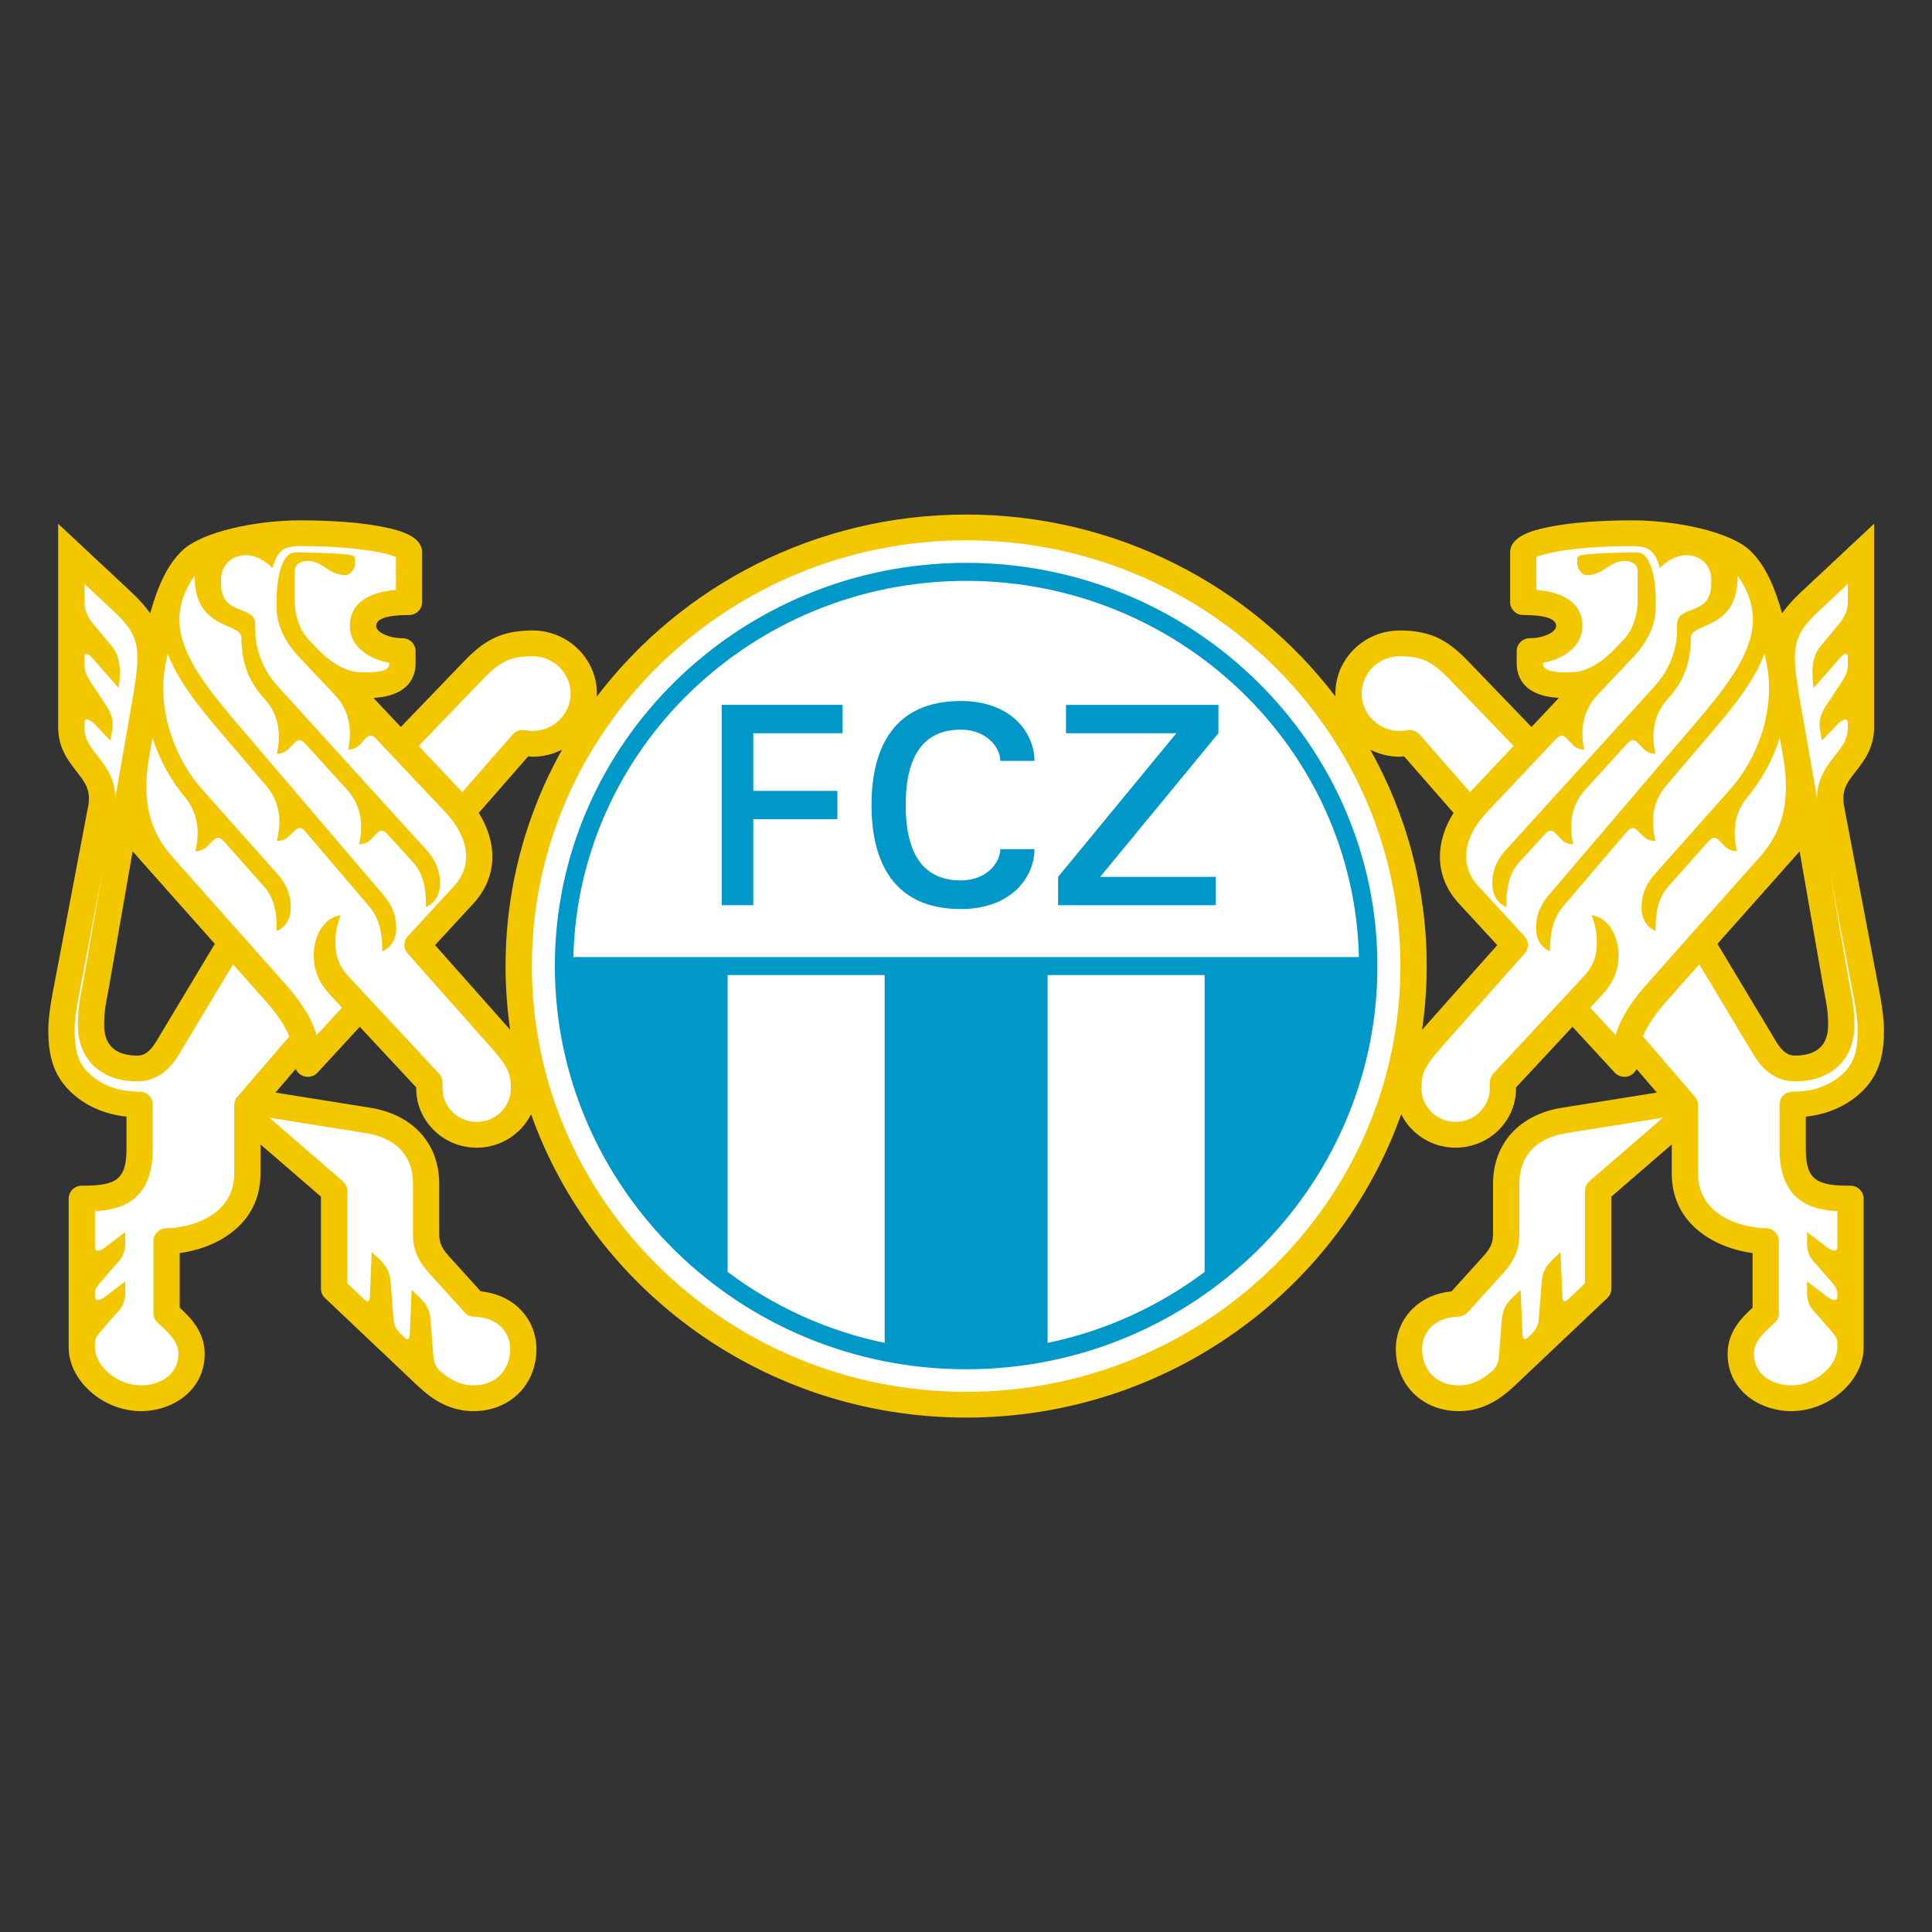<?xml version="1.0" encoding="UTF-8" standalone="no"?>
<svg
   xmlns:dc="http://purl.org/dc/elements/1.1/"
   xmlns:cc="http://creativecommons.org/ns#"
   xmlns:rdf="http://www.w3.org/1999/02/22-rdf-syntax-ns#"
   xmlns:svg="http://www.w3.org/2000/svg"
   xmlns="http://www.w3.org/2000/svg"
   xmlns:sodipodi="http://sodipodi.sourceforge.net/DTD/sodipodi-0.dtd"
   xmlns:inkscape="http://www.inkscape.org/namespaces/inkscape"
   version="1.0"
   id="Ebene_1"
   x="0px"
   y="0px"
   width="1000"
   height="1000"
   viewBox="0 0 1000 1000"
   enable-background="new 0 0 325.277 160.02"
   xml:space="preserve"
   sodipodi:docname="FC Zürich.svg"
   inkscape:version="1.0.1 (3bc2e813f5, 2020-09-07)"><rect x="0" y="0" width="1000" height="1000" fill="#333333" stroke="none"/><defs
   id="defs43" /><sodipodi:namedview
   pagecolor="#ffffff"
   bordercolor="#666666"
   borderopacity="1"
   objecttolerance="10"
   gridtolerance="10"
   guidetolerance="10"
   inkscape:pageopacity="0"
   inkscape:pageshadow="2"
   inkscape:window-width="1920"
   inkscape:window-height="1017"
   id="namedview41"
   showgrid="false"
   inkscape:zoom="0.845"
   inkscape:cx="500"
   inkscape:cy="500"
   inkscape:window-x="-8"
   inkscape:window-y="-8"
   inkscape:window-maximized="1"
   inkscape:current-layer="Ebene_1" />


















<g
   id="g889"
   transform="matrix(2.921,0,0,2.921,25,266.325)"><path
     fill-rule="evenodd"
     clip-rule="evenodd"
     fill="#f3c700"
     d="m 319.34,118.931 c -5.939,0 -7.916,-0.942 -7.916,-6.507 0,0 0,-3.463 0,-5.73 3.978,-0.432 7.415,-1.963 10.027,-4.525 3.363,-3.296 3.826,-7.223 3.826,-10.973 0,-1.48 -0.27,-3.752 -0.737,-6.236 l -6.32,-33.232 c -0.098,-0.517 -0.144,-0.985 -0.144,-1.419 0,-1.981 0.958,-3.203 2.198,-4.784 1.451,-1.85 3.257,-4.152 3.257,-7.858 V 1.631 l -12.874,12.037 c -1.446,1.35 -2.572,2.596 -3.433,3.831 -1.336,-4.79 -3.009,-8.506 -5.563,-11.01 -3.62,-3.547 -13.507,-5.461 -20.972,-5.461 -5.809,0 -10.896,0.4 -14.711,1.158 -3.233,0.642 -6.943,1.739 -6.943,4.549 v 8.788 c 0,1.261 1.041,2.282 2.327,2.282 3.863,0 5.822,0.653 5.822,1.94 0,1.115 -2.263,2.169 -4.658,2.169 -1.285,0 -2.327,1.022 -2.327,2.283 v 2.168 c 0,2.179 1.006,5.753 7.47,6.129 l -4.856,5.149 -11.142,-11.573 c -3.448,-3.583 -6.413,-5.526 -12.194,-5.526 -6.292,0 -11.41,5.018 -11.41,11.186 0,0.176 0.007,0.353 0.014,0.526 C 213.189,12.692 189.398,0 162.639,0 135.881,0 112.09,12.692 97.198,32.256 c 0.007,-0.174 0.014,-0.35 0.014,-0.526 0,-6.168 -5.119,-11.186 -11.41,-11.186 -5.782,0 -8.746,1.942 -12.196,5.526 l -11.141,11.574 -4.854,-5.15 c 6.462,-0.375 7.468,-3.951 7.468,-6.128 v -2.168 c 0,-1.26 -1.042,-2.283 -2.328,-2.283 -2.394,0 -4.657,-1.054 -4.657,-2.169 0,-1.287 1.958,-1.94 5.821,-1.94 1.286,0 2.328,-1.021 2.328,-2.282 V 6.735 c 0,-2.81 -3.711,-3.907 -6.944,-4.549 -3.814,-0.758 -8.901,-1.158 -14.71,-1.158 -7.465,0 -17.352,1.914 -20.972,5.462 -2.555,2.503 -4.229,6.22 -5.564,11.009 -0.859,-1.235 -1.986,-2.481 -3.431,-3.831 L 1.747,1.631 v 36.034 c 0,3.707 1.805,6.009 3.256,7.858 1.241,1.582 2.198,2.803 2.198,4.784 0,0.434 -0.045,0.902 -0.144,1.419 L 0.737,84.958 C 0.269,87.443 0,89.715 0,91.195 c 0,3.75 0.463,7.677 3.825,10.973 2.614,2.563 6.052,4.094 10.029,4.525 0,2.268 0,5.73 0,5.73 0,5.564 -1.977,6.507 -7.917,6.507 -1.286,0 -2.328,1.021 -2.328,2.282 v 26.363 c 0,5.915 6.104,11.302 12.807,11.302 5.474,0 11.292,-3.562 11.292,-10.16 0,-3.944 -2.578,-6.468 -4.424,-8.173 0,-1.375 0,-6.999 0,-9.678 6.304,-0.813 14.319,-4.895 14.319,-14.105 0,0 0,-2.488 0,-5.143 4.092,3.533 9.812,8.478 10.711,9.254 0,1.824 0,16.32 0,16.32 0,0.615 0.257,1.211 0.71,1.641 l 16.044,15.192 c 1.79,1.694 5.121,4.852 10.255,4.852 6.475,0 11.176,-4.657 11.176,-11.071 0,-4.664 -3.39,-9.483 -9.874,-10.153 -1.009,-1.116 -5.672,-6.266 -5.672,-6.266 -1.685,-1.86 -1.685,-2.906 -1.685,-4.355 v -8.445 c 0,-7.105 -4.667,-12.266 -12.179,-13.467 l -16.845,-2.693 c 1.104,-1.283 2.398,-2.79 3.6,-4.186 0.241,0.56 0.701,1.021 1.304,1.247 0.899,0.337 1.917,0.1 2.563,-0.602 l 7.483,-8.119 c 5.006,5.379 9.506,10.213 9.999,10.744 0,0.054 0,0.185 0,0.185 0,5.788 4.805,10.497 10.711,10.497 4.235,0 7.905,-2.42 9.642,-5.929 11.107,31.258 41.468,53.755 77.091,53.755 35.623,0 65.982,-22.497 77.093,-53.755 1.735,3.509 5.404,5.929 9.641,5.929 5.905,0 10.711,-4.709 10.711,-10.497 0,0 0,-0.131 0,-0.185 0.492,-0.531 4.992,-5.365 9.999,-10.744 l 7.482,8.119 c 0.646,0.701 1.665,0.938 2.563,0.602 0.604,-0.227 1.063,-0.688 1.305,-1.247 1.2,1.396 2.494,2.902 3.599,4.186 l -16.844,2.693 c -7.514,1.201 -12.181,6.361 -12.181,13.467 v 8.445 c 0,1.449 0,2.495 -1.684,4.355 0,0 -4.664,5.149 -5.672,6.266 -6.483,0.67 -9.874,5.489 -9.874,10.153 0,6.414 4.701,11.071 11.177,11.071 5.133,0 8.465,-3.157 10.254,-4.852 l 16.045,-15.192 c 0.453,-0.43 0.71,-1.025 0.71,-1.641 0,0 0,-14.496 0,-16.32 0.9,-0.776 6.619,-5.721 10.711,-9.254 0,2.654 0,5.143 0,5.143 0,9.211 8.016,13.293 14.32,14.105 0,2.679 0,8.303 0,9.678 -1.846,1.705 -4.425,4.229 -4.425,8.173 0,6.599 5.818,10.16 11.293,10.16 6.702,0 12.808,-5.387 12.808,-11.302 v -26.363 c 0.002,-1.261 -1.041,-2.281 -2.328,-2.281 z M 19.149,93.326 c -1.532,2.547 -2.768,2.547 -3.433,2.547 -2.655,0 -5.821,-0.932 -5.821,-5.361 0,-2.36 0.275,-3.768 0.593,-5.4 l 0.271,-1.439 4.185,-23.986 14.562,16.391 z m 49.38,-17.027 c 1.913,-2.076 6.817,-7.397 6.817,-7.397 2.234,-2.424 3.337,-5.288 3.337,-8.277 0,-2.558 -0.81,-5.208 -2.408,-7.758 2.605,-2.978 7.766,-8.881 8.765,-10.024 0.254,0.017 0.51,0.072 0.762,0.072 1.882,0 3.658,-0.452 5.225,-1.247 -6.371,11.392 -9.999,24.459 -9.999,38.342 0,3.832 0.282,7.6 0.817,11.293 C 80.135,89.374 70.568,78.596 68.529,76.299 Z m 174.905,15.004 c 0.534,-3.689 0.816,-7.461 0.816,-11.293 0,-13.883 -3.627,-26.951 -9.999,-38.342 1.565,0.795 3.343,1.247 5.226,1.247 0.251,0 0.508,-0.056 0.761,-0.072 0.999,1.143 6.16,7.046 8.765,10.024 -1.598,2.552 -2.408,5.202 -2.408,7.758 0,2.99 1.104,5.853 3.339,8.277 0,0 4.903,5.321 6.815,7.397 -2.039,2.297 -11.606,13.075 -13.315,15.004 z m 62.696,2.023 -10.357,-17.25 14.562,-16.391 4.186,23.986 0.27,1.439 c 0.318,1.633 0.593,3.04 0.593,5.4 0,4.43 -3.165,5.361 -5.82,5.361 -0.668,0.002 -1.904,0.002 -3.434,-2.545 z"
     id="path2" /><path
     fill-rule="evenodd"
     clip-rule="evenodd"
     fill="#ffffff"
     d="m 85.685,80.01 c 0,-41.6 34.521,-75.444 76.954,-75.444 42.434,0 76.953,33.844 76.953,75.444 0,41.6 -34.52,75.445 -76.953,75.445 -42.432,0 -76.954,-33.846 -76.954,-75.445 z"
     id="path4" /><path
     fill-rule="evenodd"
     clip-rule="evenodd"
     fill="#0098c9"
     d="m 89.76,80.01 c 0,39.396 32.693,71.447 72.878,71.447 40.185,0 72.879,-32.051 72.879,-71.447 0,-39.398 -32.694,-71.449 -72.879,-71.449 -40.185,0 -72.878,32.051 -72.878,71.449 z"
     id="path6" /><path
     fill-rule="evenodd"
     clip-rule="evenodd"
     fill="#ffffff"
     d="m 162.639,11.755 c -37.843,0 -68.729,29.757 -69.598,66.656 h 139.198 c -0.871,-36.899 -31.757,-66.656 -69.6,-66.656 z"
     id="path8" /><path
     fill-rule="evenodd"
     clip-rule="evenodd"
     fill="#ffffff"
     d="m 120.378,81.607 v 52.602 c 8.073,6.063 17.532,10.437 27.825,12.574 V 81.607 Z"
     id="path10" /><path
     fill-rule="evenodd"
     clip-rule="evenodd"
     fill="#ffffff"
     d="m 177.074,81.607 v 65.176 c 10.294,-2.138 19.752,-6.511 27.824,-12.574 V 81.607 Z"
     id="path12" /><polygon
     fill-rule="evenodd"
     clip-rule="evenodd"
     fill="#0098c9"
     points="139.821,53.986 124.918,53.986 124.918,69.223 119.331,69.223 119.331,33.727 140.751,33.727 140.751,38.749 124.918,38.749 124.918,48.964 139.821,48.964 "
     id="polygon14" /><polygon
     fill-rule="evenodd"
     clip-rule="evenodd"
     fill="#0098c9"
     points="207.344,33.727 207.344,38.749 186.389,64.202 206.879,64.202 206.879,69.223 178.938,69.223 178.938,64.202 199.894,38.749 180.336,38.749 180.336,33.727 "
     id="polygon16" /><path
     fill-rule="evenodd"
     clip-rule="evenodd"
     fill="#0098c9"
     d="m 161.708,64.83 c -3.214,0 -5.658,-1.094 -7.299,-3.31 -1.642,-2.217 -2.481,-5.555 -2.481,-10.044 0,-4.489 0.839,-7.828 2.481,-10.044 1.641,-2.216 4.085,-3.309 7.299,-3.309 2.289,0 4.036,0.79 5.209,1.875 1.175,1.086 1.774,2.471 1.774,3.66 h 3.027 3.027 c 0,-2.444 -1.008,-5.099 -3.143,-7.141 -2.135,-2.042 -5.395,-3.474 -9.896,-3.474 -5.915,0 -9.873,2.059 -12.352,5.393 -2.481,3.334 -3.481,7.942 -3.481,13.04 0,5.098 1,9.707 3.481,13.04 2.479,3.334 6.437,5.393 12.352,5.393 4.501,0 7.761,-1.431 9.896,-3.474 2.135,-2.042 3.143,-4.696 3.143,-7.141 h -3.027 -3.027 c 0,1.189 -0.6,2.574 -1.774,3.66 -1.173,1.086 -2.92,1.876 -5.209,1.876 z"
     id="path18" /><path
     fill-rule="evenodd"
     clip-rule="evenodd"
     fill="#ffffff"
     d="m 268.938,109.625 c -3.091,0.492 -8.272,2.313 -8.272,8.962 v 8.445 c 0,1.786 0,4.231 -2.859,7.386 l -6.293,6.953 c -0.425,0.468 -1.027,0.744 -1.665,0.766 -4.43,0.145 -6.413,2.951 -6.413,5.67 0,3.892 2.619,6.507 6.52,6.507 2.651,0 4.588,-1.372 6.075,-2.693 0.654,-0.716 0.941,-1.499 1.018,-2.478 l 0.491,-6.318 c 0.15,-1.932 0.765,-2.988 2.028,-4.182 l 1.326,-1.258 0.327,7.931 c 0.031,0.741 0.353,1.07 0.862,0.589 l 0.782,-0.738 c 0.826,-0.783 1.172,-1.633 1.257,-2.721 l 0.491,-6.322 c 0.15,-1.932 0.765,-2.984 2.028,-4.183 l 1.325,-1.255 0.328,7.932 c 0.031,0.74 0.353,1.07 0.862,0.588 l 3.15,-2.983 c 0,-1.726 0,-16.38 0,-16.38 0,-0.656 0.287,-1.279 0.788,-1.712 0,0 9.321,-8.056 13.022,-11.252 -5.162,0.824 -17.178,2.746 -17.178,2.746 z"
     id="path20" /><path
     fill-rule="evenodd"
     clip-rule="evenodd"
     fill="#ffffff"
     d="m 317.012,129.771 c 0,0.949 -0.808,0.84 -1.863,0.039 l -3.492,-2.65 v 2.154 c 0,0.914 0.304,2.063 0.949,2.8 l 3.223,3.686 c 0.806,0.921 1.184,1.507 1.184,2.038 v 0.68 c 0,0.95 -0.808,0.84 -1.863,0.039 l -3.492,-2.654 v 2.158 c 0,0.911 0.304,2.06 0.949,2.801 l 3.223,3.682 c 0.806,0.925 1.184,1.506 1.184,2.037 v 0.996 c 0,3.398 -4.036,6.737 -8.149,6.737 -3.195,0 -6.635,-1.751 -6.635,-5.596 0,-2.126 1.617,-3.615 3.181,-5.054 l 0.524,-0.486 c 0.464,-0.432 0.718,-1.023 0.718,-1.65 v -12.783 c 0,-1.258 -1.042,-2.283 -2.328,-2.283 -3.335,0 -11.991,-1.743 -11.991,-9.699 v -12.1 c 0,-0.538 -0.195,-1.059 -0.549,-1.474 l -9.224,-10.717 c 0.818,-1.991 2.214,-4.012 4.361,-6.433 l 5.628,-6.334 9.569,15.935 c 1.939,3.229 4.374,4.799 7.444,4.799 6.364,0 10.478,-3.896 10.478,-9.927 0,-2.793 -0.345,-4.554 -0.676,-6.258 l -0.255,-1.352 -3.369,-19.302 4.221,22.191 c 0.412,2.188 0.658,4.207 0.658,5.404 0,3.289 -0.411,5.734 -2.46,7.744 -2.253,2.207 -5.302,3.328 -9.064,3.328 -1.287,0 -2.328,1.02 -2.328,2.281 v 7.875 c 0,9.317 5.789,10.788 10.244,11.021 z"
     id="path22" /><path
     fill-rule="evenodd"
     clip-rule="evenodd"
     fill="#ffffff"
     d="m 318.876,36.979 v 0.686 c 0,2.154 -1.013,3.443 -2.292,5.077 -1.436,1.83 -3.165,4.033 -3.165,7.54 l -2.868,-16.437 c -0.653,-3.744 -1.056,-6.381 -1.056,-8.45 0,-3.57 1.198,-5.453 4.374,-8.422 l 5.007,-4.679 v 2.886 c 0,1.979 -0.532,2.98 -1.858,4.571 l -2.968,3.561 c -0.989,1.184 -1.466,2.703 -1.45,4.805 0.006,0.785 0.08,1.651 0.223,2.611 l 4.779,-5.439 c 0.661,-0.753 1.274,-0.806 1.274,-0.178 v 1.255 c 0,1.522 -0.389,2.245 -1.074,3.281 l -2.715,4.11 c -1.192,1.808 -1.345,3.1 -1.143,4.317 l 0.331,1.988 2.577,-2.705 c 1.013,-1.063 2.024,-1.519 2.024,-0.378 z"
     id="path24" /><path
     fill-rule="evenodd"
     clip-rule="evenodd"
     fill="#ffffff"
     d="m 242.992,38.979 c -0.545,-0.624 -1.391,-0.913 -2.213,-0.755 -0.438,0.084 -0.877,0.125 -1.303,0.125 -3.724,0 -6.752,-2.97 -6.752,-6.619 0,-3.65 3.028,-6.62 6.752,-6.62 3.82,0 5.715,0.88 8.81,4.093 l 11.359,11.801 -7.721,8.191 z"
     id="path26" /><path
     fill-rule="evenodd"
     clip-rule="evenodd"
     fill="#ffffff"
     d="m 307.386,42.784 -0.567,-3.249 c -1.221,3.891 -3.235,7.602 -5.946,10.792 -2.455,3.11 -2.291,6.713 -1.647,9.319 -0.776,0.009 -1.563,-0.281 -2.114,-0.843 l -0.837,-0.853 c -0.647,-0.66 -1.16,-1.11 -2.158,0.016 l -6.995,7.866 c -1.863,2.097 -2.327,4.54 -2.327,7.964 -1.631,-0.685 -2.477,-2.283 -2.477,-4.108 0,-1.827 0.467,-3.84 2.328,-5.936 l 13.348,-15.023 c 5.379,-6.054 7.945,-14.714 6.541,-22.063 -0.134,-0.697 -0.27,-1.372 -0.404,-2.037 -1.767,4.663 -5.304,9.163 -9.16,13.685 l -8.316,9.761 c -2.783,3.258 -2.575,7.051 -1.851,9.771 -0.775,0.023 -1.567,-0.252 -2.129,-0.805 l -0.854,-0.838 c -0.66,-0.648 -1.181,-1.089 -2.158,0.055 l -11.238,13.181 c -1.863,2.185 -2.328,4.769 -2.328,7.965 -1.631,-0.686 -2.475,-2.283 -2.475,-4.11 0,-1.826 0.465,-3.752 2.328,-5.935 l 26.521,-31.094 c 8.088,-9.484 11.795,-15.989 8.224,-23.186 -0.427,-0.857 -0.873,-1.597 -1.35,-2.235 0.115,9.726 -8.293,8.237 -8.293,10.958 0,4.166 -1.107,7.583 -3.981,10.744 l -0.127,0.144 c -2.885,3.172 -2.794,6.971 -2.154,9.71 -0.775,0 -1.558,-0.3 -2.104,-0.869 L 281.86,40.667 C 281.22,40 280.714,39.543 279.702,40.658 l -7.335,8.071 c -2.885,3.173 -2.794,6.971 -2.152,9.71 -0.777,0 -1.56,-0.299 -2.104,-0.867 l -0.828,-0.863 c -0.64,-0.668 -1.146,-1.125 -2.158,-0.01 l -4.448,4.896 c -1.861,2.049 -2.328,4.539 -2.328,7.963 -1.63,-0.685 -2.476,-2.283 -2.476,-4.109 0,-1.826 0.466,-3.885 2.33,-5.935 L 284.639,30.42 c 2.324,-2.559 3.969,-6.021 3.969,-9.988 v -0.913 c 0,-3.709 6.055,-1.313 6.055,-7.248 V 11.3 c 0,-0.99 -0.466,-2.132 -1.241,-2.892 -0.777,-0.761 -1.939,-1.217 -3.184,-1.217 -1.783,0 -3.491,1.065 -4.655,2.282 -0.873,-2.911 -1.804,-3.881 -4.89,-3.881 -9.883,0 -15.392,1.194 -17.017,1.942 0,0.991 0.018,3.658 0.018,5.811 6.651,0.589 8.15,3.722 8.15,6.399 0,3.622 -3.29,5.857 -6.984,6.521 0,0.009 0,0.099 0,0.099 0,0.52 0,1.599 3.958,1.599 h 0.932 c 3.376,0 6.351,-2.566 8.141,-4.463 l 1.341,-1.423 c 1.509,-1.602 2.393,-4.216 2.393,-6.784 V 9.93 c 0,-0.913 -0.814,-1.712 -2.327,-1.712 -2.679,0 -3.668,2.511 -6.695,2.511 -0.757,0 -1.688,-1.027 -1.688,-2.168 0,-0.384 0,-0.584 0,-0.685 0,-0.514 0.595,-0.729 1.461,-0.805 2.292,-0.203 5.059,-0.335 8.319,-0.335 0.322,0 0.646,0.003 0.969,0.011 2.29,0.055 3.163,4.744 3.163,8.206 v 1.597 c 0,2.74 -1.245,5.797 -3.902,8.615 l -6.438,6.82 c -2.938,3.123 -2.916,6.922 -2.324,9.672 -0.777,-0.013 -1.555,-0.326 -2.088,-0.904 l -0.812,-0.877 c -0.627,-0.68 -1.126,-1.144 -2.158,-0.047 L 254.97,52.69 c -4.338,4.602 -4.929,9.519 -1.581,13.15 l 8.198,8.9 c 0.792,0.857 0.803,2.158 0.029,3.028 L 246.68,94.593 c -2.899,3.268 -3.363,4.58 -3.363,7.103 0,3.271 2.716,5.933 6.055,5.933 3.339,0 6.054,-2.662 6.054,-5.933 v -1.07 c 0,-0.57 0.217,-1.116 0.608,-1.538 l 16.047,-17.244 c 1.706,-1.832 2.32,-3.66 2.32,-5.943 0,-2.396 -0.466,-3.652 -0.931,-4.908 3.435,0.513 4.773,4.394 4.773,6.962 0,3.271 -1.2,5.334 -3.002,7.266 -0.66,0.709 -1.332,1.432 -2.008,2.158 1.341,1.453 3.02,3.278 4.493,4.877 1.028,-3.375 3.042,-6.241 5.683,-9.215 l 19.903,-22.403 c 4.231,-4.762 5.4,-10.244 4.074,-17.854 z"
     id="path28" /><path
     fill-rule="evenodd"
     clip-rule="evenodd"
     fill="#ffffff"
     d="m 56.34,109.625 c 3.09,0.492 8.273,2.313 8.273,8.962 v 8.445 c 0,1.786 0,4.231 2.858,7.386 l 6.294,6.953 c 0.424,0.468 1.025,0.744 1.665,0.766 4.429,0.145 6.413,2.951 6.413,5.67 0,3.892 -2.62,6.507 -6.519,6.507 -2.653,0 -4.588,-1.372 -6.075,-2.693 -0.654,-0.716 -0.941,-1.499 -1.018,-2.478 l -0.493,-6.318 c -0.149,-1.932 -0.764,-2.988 -2.027,-4.182 l -1.325,-1.258 -0.329,7.931 c -0.03,0.741 -0.352,1.07 -0.863,0.589 l -0.782,-0.738 c -0.827,-0.783 -1.17,-1.633 -1.255,-2.721 l -0.493,-6.322 c -0.149,-1.932 -0.764,-2.984 -2.028,-4.183 l -1.325,-1.255 -0.329,7.932 c -0.03,0.74 -0.353,1.07 -0.862,0.588 l -3.15,-2.983 c 0,-1.726 0,-16.38 0,-16.38 0,-0.656 -0.287,-1.279 -0.789,-1.712 0,0 -9.321,-8.056 -13.021,-11.252 5.164,0.824 17.18,2.746 17.18,2.746 z"
     id="path30" /><path
     fill-rule="evenodd"
     clip-rule="evenodd"
     fill="#ffffff"
     d="m 8.266,129.771 c 0,0.949 0.808,0.84 1.864,0.039 l 3.492,-2.65 v 2.154 c 0,0.914 -0.304,2.063 -0.95,2.8 L 9.45,135.8 c -0.807,0.921 -1.184,1.507 -1.184,2.038 v 0.68 c 0,0.95 0.808,0.84 1.864,0.039 l 3.492,-2.654 v 2.158 c 0,0.911 -0.304,2.06 -0.95,2.801 l -3.222,3.682 c -0.807,0.925 -1.184,1.506 -1.184,2.037 v 0.996 c 0,3.398 4.036,6.737 8.15,6.737 3.195,0 6.635,-1.751 6.635,-5.596 0,-2.126 -1.617,-3.615 -3.181,-5.054 l -0.525,-0.486 c -0.464,-0.432 -0.717,-1.023 -0.717,-1.65 v -12.783 c 0,-1.258 1.043,-2.283 2.328,-2.283 3.335,0 11.991,-1.743 11.991,-9.699 v -12.1 c 0,-0.538 0.194,-1.059 0.549,-1.474 L 42.72,92.472 C 41.902,90.481 40.506,88.46 38.358,86.039 L 32.73,79.705 23.161,95.64 c -1.938,3.229 -4.374,4.799 -7.444,4.799 -6.365,0 -10.478,-3.896 -10.478,-9.927 0,-2.793 0.344,-4.554 0.676,-6.258 L 6.169,82.902 9.537,63.6 5.315,85.791 c -0.412,2.188 -0.659,4.207 -0.659,5.404 0,3.289 0.412,5.734 2.461,7.744 2.252,2.207 5.302,3.328 9.065,3.328 1.286,0 2.328,1.02 2.328,2.281 v 7.875 c 0,9.317 -5.79,10.788 -10.245,11.021 v 6.327 z"
     id="path32" /><path
     fill-rule="evenodd"
     clip-rule="evenodd"
     fill="#ffffff"
     d="m 6.404,36.979 v 0.686 c 0,2.154 1.011,3.443 2.291,5.077 1.435,1.83 3.163,4.033 3.165,7.541 l 2.868,-16.438 c 0.653,-3.744 1.055,-6.38 1.055,-8.45 0,-3.569 -1.198,-5.453 -4.374,-8.422 L 6.404,12.294 v 2.887 c 0,1.978 0.528,2.979 1.856,4.57 l 2.969,3.561 c 0.989,1.185 1.465,2.703 1.45,4.805 -0.006,0.785 -0.08,1.651 -0.222,2.611 l -4.78,-5.44 C 7.015,24.536 6.405,24.484 6.405,25.111 v 1.255 c 0,1.522 0.388,2.245 1.073,3.281 l 2.714,4.11 c 1.192,1.808 1.345,3.1 1.142,4.317 L 11.003,40.062 8.427,37.357 C 7.413,36.294 6.404,35.838 6.404,36.979 Z"
     id="path34" /><path
     fill-rule="evenodd"
     clip-rule="evenodd"
     fill="#ffffff"
     d="m 82.285,38.979 c 0.545,-0.624 1.391,-0.913 2.214,-0.755 0.438,0.084 0.876,0.125 1.303,0.125 3.723,0 6.752,-2.97 6.752,-6.619 0,-3.65 -3.029,-6.62 -6.752,-6.62 -3.822,0 -5.716,0.88 -8.809,4.093 l -11.361,11.801 7.721,8.191 z"
     id="path36" /><path
     fill-rule="evenodd"
     clip-rule="evenodd"
     fill="#ffffff"
     d="m 17.893,42.784 0.567,-3.249 c 1.22,3.891 3.237,7.602 5.947,10.792 2.454,3.11 2.289,6.713 1.646,9.319 0.777,0.009 1.563,-0.281 2.116,-0.843 l 0.836,-0.853 c 0.648,-0.66 1.161,-1.11 2.159,0.016 l 6.995,7.866 c 1.863,2.097 2.329,4.54 2.329,7.964 1.629,-0.685 2.475,-2.283 2.475,-4.108 0,-1.827 -0.465,-3.84 -2.328,-5.935 L 27.286,48.728 c -5.379,-6.055 -7.947,-14.714 -6.542,-22.063 0.134,-0.697 0.269,-1.372 0.404,-2.037 1.767,4.663 5.303,9.164 9.16,13.685 l 8.317,9.761 c 2.783,3.258 2.574,7.051 1.849,9.771 0.776,0.023 1.568,-0.253 2.129,-0.805 l 0.854,-0.838 c 0.66,-0.648 1.179,-1.089 2.156,0.055 l 11.24,13.181 c 1.863,2.185 2.328,4.769 2.328,7.965 1.629,-0.686 2.475,-2.283 2.475,-4.11 0,-1.826 -0.466,-3.752 -2.328,-5.935 L 32.81,36.263 C 24.721,26.78 21.014,20.275 24.585,13.078 c 0.426,-0.857 0.873,-1.597 1.351,-2.235 -0.116,9.726 8.292,8.238 8.292,10.958 0,4.166 1.108,7.583 3.981,10.745 l 0.128,0.143 c 2.884,3.172 2.793,6.971 2.154,9.71 0.776,0 1.56,-0.3 2.104,-0.869 l 0.826,-0.864 c 0.64,-0.667 1.146,-1.123 2.159,-0.009 l 7.334,8.071 c 2.884,3.173 2.793,6.971 2.154,9.71 0.775,0 1.559,-0.299 2.103,-0.867 l 0.828,-0.863 c 0.639,-0.668 1.145,-1.125 2.157,-0.01 l 4.449,4.896 c 1.862,2.049 2.328,4.539 2.328,7.963 1.629,-0.686 2.475,-2.283 2.475,-4.109 0,-1.826 -0.466,-3.885 -2.329,-5.935 L 40.643,30.418 c -2.326,-2.559 -3.97,-6.021 -3.97,-9.988 v -0.913 c 0,-3.709 -6.054,-1.313 -6.054,-7.248 V 11.3 c 0,-0.99 0.466,-2.132 1.242,-2.892 0.776,-0.761 1.94,-1.217 3.182,-1.217 1.785,0 3.492,1.065 4.657,2.282 0.873,-2.911 1.805,-3.881 4.889,-3.881 9.882,0 15.392,1.194 17.016,1.942 0,0.991 -0.018,3.658 -0.018,5.811 -6.651,0.589 -8.149,3.722 -8.149,6.399 0,3.621 3.29,5.858 6.985,6.521 0,0.009 0,0.099 0,0.099 0,0.52 0,1.599 -3.958,1.599 h -0.932 c -3.376,0 -6.353,-2.566 -8.141,-4.462 L 46.051,22.077 C 44.543,20.475 43.658,17.861 43.658,15.293 V 9.93 c 0,-0.913 0.814,-1.712 2.328,-1.712 2.678,0 3.667,2.511 6.695,2.511 0.756,0 1.687,-1.027 1.687,-2.168 0,-0.383 0,-0.584 0,-0.685 0,-0.514 -0.593,-0.729 -1.459,-0.805 -2.293,-0.203 -5.06,-0.335 -8.32,-0.335 -0.322,0 -0.645,0.003 -0.97,0.011 -2.29,0.055 -3.163,4.744 -3.163,8.206 v 1.597 c 0,2.74 1.246,5.797 3.904,8.615 l 6.437,6.82 c 2.938,3.123 2.916,6.922 2.325,9.671 0.776,-0.012 1.554,-0.325 2.087,-0.903 l 0.812,-0.878 c 0.626,-0.679 1.125,-1.143 2.158,-0.046 L 70.308,52.69 c 4.338,4.602 4.93,9.519 1.582,13.15 l -8.2,8.9 c -0.789,0.857 -0.802,2.158 -0.028,3.028 l 14.935,16.825 c 2.9,3.268 3.364,4.58 3.364,7.103 0,3.271 -2.716,5.933 -6.054,5.933 -3.338,0 -6.054,-2.662 -6.054,-5.933 v -1.07 c 0,-0.57 -0.217,-1.116 -0.608,-1.538 L 53.196,81.844 c -1.706,-1.832 -2.321,-3.66 -2.321,-5.943 0,-2.396 0.466,-3.652 0.931,-4.908 -3.434,0.513 -4.772,4.394 -4.772,6.962 0,3.271 1.2,5.334 3.001,7.266 0.661,0.709 1.332,1.432 2.008,2.158 -1.34,1.453 -3.02,3.278 -4.494,4.877 -1.028,-3.375 -3.042,-6.241 -5.682,-9.215 L 21.965,60.638 C 17.734,55.877 16.564,50.394 17.893,42.784 Z"
     id="path38" /></g>
</svg>
